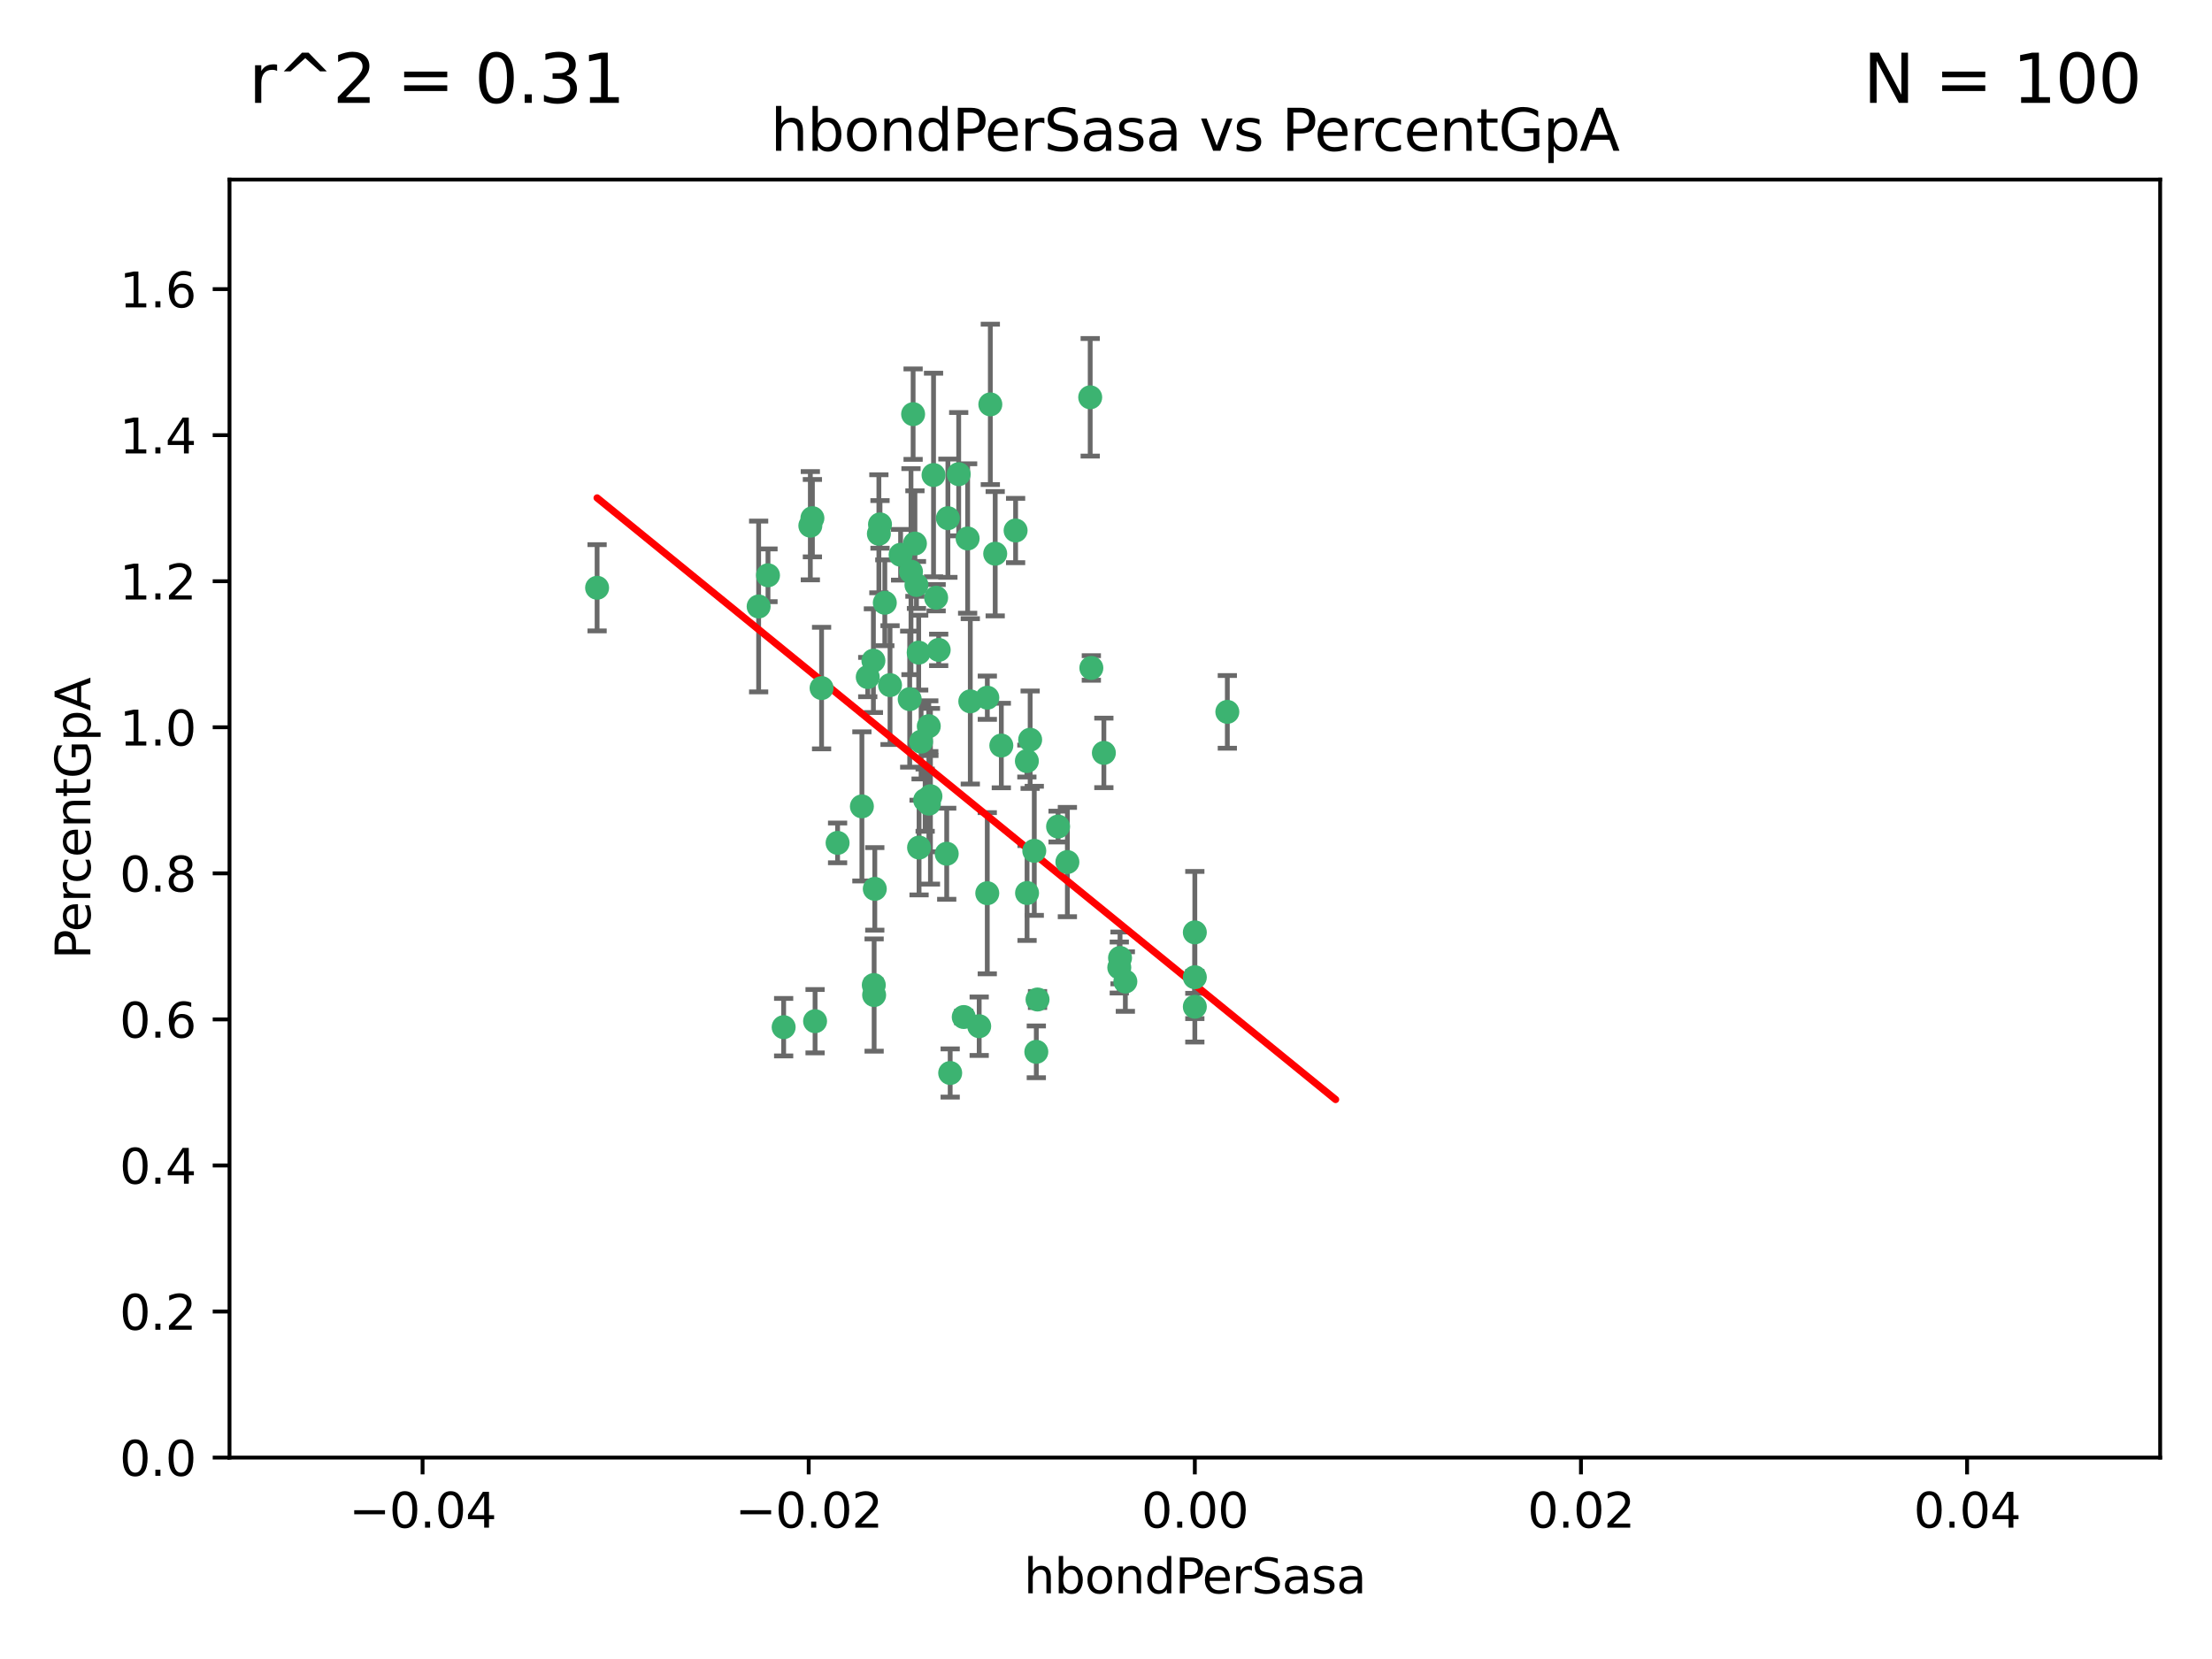 <?xml version="1.0" encoding="utf-8" standalone="no"?>
<!DOCTYPE svg PUBLIC "-//W3C//DTD SVG 1.1//EN"
  "http://www.w3.org/Graphics/SVG/1.1/DTD/svg11.dtd">
<svg xmlns:xlink="http://www.w3.org/1999/xlink" width="460.8pt" height="345.6pt" viewBox="0 0 460.8 345.6" xmlns="http://www.w3.org/2000/svg" version="1.1">
 <defs>
  <style type="text/css">*{stroke-linejoin: round; stroke-linecap: butt}</style>
 </defs>
 <g id="figure_1">
  <g id="patch_1">
   <path d="M 0 345.6 
L 460.8 345.6 
L 460.8 0 
L 0 0 
z
" style="fill: #ffffff"/>
  </g>
  <g id="axes_1">
   <g id="patch_2">
    <path d="M 47.81 303.64 
L 450 303.64 
L 450 37.411 
L 47.81 37.411 
z
" style="fill: #ffffff"/>
   </g>
   <g id="PathCollection_1">
    <defs>
     <path id="m41d3762d87" d="M 0 1.118 
C 0.297 1.118 0.581 1 0.791 0.791 
C 1 0.581 1.118 0.297 1.118 0 
C 1.118 -0.297 1 -0.581 0.791 -0.791 
C 0.581 -1 0.297 -1.118 0 -1.118 
C -0.297 -1.118 -0.581 -1 -0.791 -0.791 
C -1 -0.581 -1.118 -0.297 -1.118 0 
C -1.118 0.297 -1 0.581 -0.791 0.791 
C -0.581 1 -0.297 1.118 0 1.118 
z
" style="stroke: #3cb371"/>
    </defs>
    <g clip-path="url(#pea203f70dc)">
     <use xlink:href="#m41d3762d87" x="187.612" y="115.568" style="fill: #3cb371; stroke: #3cb371"/>
     <use xlink:href="#m41d3762d87" x="190.597" y="113.232" style="fill: #3cb371; stroke: #3cb371"/>
     <use xlink:href="#m41d3762d87" x="169.238" y="107.943" style="fill: #3cb371; stroke: #3cb371"/>
     <use xlink:href="#m41d3762d87" x="199.715" y="98.781" style="fill: #3cb371; stroke: #3cb371"/>
     <use xlink:href="#m41d3762d87" x="158.039" y="126.342" style="fill: #3cb371; stroke: #3cb371"/>
     <use xlink:href="#m41d3762d87" x="189.776" y="119.082" style="fill: #3cb371; stroke: #3cb371"/>
     <use xlink:href="#m41d3762d87" x="171.15" y="143.336" style="fill: #3cb371; stroke: #3cb371"/>
     <use xlink:href="#m41d3762d87" x="193.483" y="151.274" style="fill: #3cb371; stroke: #3cb371"/>
     <use xlink:href="#m41d3762d87" x="168.808" y="109.513" style="fill: #3cb371; stroke: #3cb371"/>
     <use xlink:href="#m41d3762d87" x="180.768" y="141.043" style="fill: #3cb371; stroke: #3cb371"/>
     <use xlink:href="#m41d3762d87" x="192.726" y="166.685" style="fill: #3cb371; stroke: #3cb371"/>
     <use xlink:href="#m41d3762d87" x="195.014" y="124.513" style="fill: #3cb371; stroke: #3cb371"/>
     <use xlink:href="#m41d3762d87" x="195.547" y="135.386" style="fill: #3cb371; stroke: #3cb371"/>
     <use xlink:href="#m41d3762d87" x="194.474" y="98.955" style="fill: #3cb371; stroke: #3cb371"/>
     <use xlink:href="#m41d3762d87" x="181.946" y="137.629" style="fill: #3cb371; stroke: #3cb371"/>
     <use xlink:href="#m41d3762d87" x="200.765" y="211.864" style="fill: #3cb371; stroke: #3cb371"/>
     <use xlink:href="#m41d3762d87" x="197.466" y="107.949" style="fill: #3cb371; stroke: #3cb371"/>
     <use xlink:href="#m41d3762d87" x="193.503" y="167.417" style="fill: #3cb371; stroke: #3cb371"/>
     <use xlink:href="#m41d3762d87" x="190.916" y="121.859" style="fill: #3cb371; stroke: #3cb371"/>
     <use xlink:href="#m41d3762d87" x="190.218" y="86.272" style="fill: #3cb371; stroke: #3cb371"/>
     <use xlink:href="#m41d3762d87" x="179.549" y="167.984" style="fill: #3cb371; stroke: #3cb371"/>
     <use xlink:href="#m41d3762d87" x="124.387" y="122.444" style="fill: #3cb371; stroke: #3cb371"/>
     <use xlink:href="#m41d3762d87" x="207.319" y="115.347" style="fill: #3cb371; stroke: #3cb371"/>
     <use xlink:href="#m41d3762d87" x="211.569" y="110.514" style="fill: #3cb371; stroke: #3cb371"/>
     <use xlink:href="#m41d3762d87" x="191.459" y="176.562" style="fill: #3cb371; stroke: #3cb371"/>
     <use xlink:href="#m41d3762d87" x="183.322" y="109.239" style="fill: #3cb371; stroke: #3cb371"/>
     <use xlink:href="#m41d3762d87" x="215.883" y="219.119" style="fill: #3cb371; stroke: #3cb371"/>
     <use xlink:href="#m41d3762d87" x="193.829" y="165.873" style="fill: #3cb371; stroke: #3cb371"/>
     <use xlink:href="#m41d3762d87" x="216.137" y="208.215" style="fill: #3cb371; stroke: #3cb371"/>
     <use xlink:href="#m41d3762d87" x="205.678" y="145.341" style="fill: #3cb371; stroke: #3cb371"/>
     <use xlink:href="#m41d3762d87" x="163.249" y="213.979" style="fill: #3cb371; stroke: #3cb371"/>
     <use xlink:href="#m41d3762d87" x="182.097" y="207.286" style="fill: #3cb371; stroke: #3cb371"/>
     <use xlink:href="#m41d3762d87" x="205.667" y="186.072" style="fill: #3cb371; stroke: #3cb371"/>
     <use xlink:href="#m41d3762d87" x="184.323" y="125.569" style="fill: #3cb371; stroke: #3cb371"/>
     <use xlink:href="#m41d3762d87" x="214.6" y="154.097" style="fill: #3cb371; stroke: #3cb371"/>
     <use xlink:href="#m41d3762d87" x="183.087" y="111.192" style="fill: #3cb371; stroke: #3cb371"/>
     <use xlink:href="#m41d3762d87" x="159.987" y="119.843" style="fill: #3cb371; stroke: #3cb371"/>
     <use xlink:href="#m41d3762d87" x="185.411" y="142.72" style="fill: #3cb371; stroke: #3cb371"/>
     <use xlink:href="#m41d3762d87" x="213.917" y="158.542" style="fill: #3cb371; stroke: #3cb371"/>
     <use xlink:href="#m41d3762d87" x="189.509" y="145.644" style="fill: #3cb371; stroke: #3cb371"/>
     <use xlink:href="#m41d3762d87" x="191.884" y="154.498" style="fill: #3cb371; stroke: #3cb371"/>
     <use xlink:href="#m41d3762d87" x="234.432" y="204.475" style="fill: #3cb371; stroke: #3cb371"/>
     <use xlink:href="#m41d3762d87" x="203.984" y="213.781" style="fill: #3cb371; stroke: #3cb371"/>
     <use xlink:href="#m41d3762d87" x="227.109" y="82.766" style="fill: #3cb371; stroke: #3cb371"/>
     <use xlink:href="#m41d3762d87" x="233.325" y="199.555" style="fill: #3cb371; stroke: #3cb371"/>
     <use xlink:href="#m41d3762d87" x="202.13" y="146.106" style="fill: #3cb371; stroke: #3cb371"/>
     <use xlink:href="#m41d3762d87" x="197.218" y="177.849" style="fill: #3cb371; stroke: #3cb371"/>
     <use xlink:href="#m41d3762d87" x="197.941" y="223.525" style="fill: #3cb371; stroke: #3cb371"/>
     <use xlink:href="#m41d3762d87" x="191.381" y="135.958" style="fill: #3cb371; stroke: #3cb371"/>
     <use xlink:href="#m41d3762d87" x="169.795" y="212.733" style="fill: #3cb371; stroke: #3cb371"/>
     <use xlink:href="#m41d3762d87" x="174.485" y="175.59" style="fill: #3cb371; stroke: #3cb371"/>
     <use xlink:href="#m41d3762d87" x="255.676" y="148.297" style="fill: #3cb371; stroke: #3cb371"/>
     <use xlink:href="#m41d3762d87" x="220.417" y="172.188" style="fill: #3cb371; stroke: #3cb371"/>
     <use xlink:href="#m41d3762d87" x="182.026" y="205.202" style="fill: #3cb371; stroke: #3cb371"/>
     <use xlink:href="#m41d3762d87" x="201.576" y="112.178" style="fill: #3cb371; stroke: #3cb371"/>
     <use xlink:href="#m41d3762d87" x="213.955" y="186.034" style="fill: #3cb371; stroke: #3cb371"/>
     <use xlink:href="#m41d3762d87" x="206.303" y="84.238" style="fill: #3cb371; stroke: #3cb371"/>
     <use xlink:href="#m41d3762d87" x="208.594" y="155.307" style="fill: #3cb371; stroke: #3cb371"/>
     <use xlink:href="#m41d3762d87" x="182.236" y="185.169" style="fill: #3cb371; stroke: #3cb371"/>
     <use xlink:href="#m41d3762d87" x="248.905" y="203.575" style="fill: #3cb371; stroke: #3cb371"/>
     <use xlink:href="#m41d3762d87" x="233.168" y="201.55" style="fill: #3cb371; stroke: #3cb371"/>
     <use xlink:href="#m41d3762d87" x="215.459" y="177.24" style="fill: #3cb371; stroke: #3cb371"/>
     <use xlink:href="#m41d3762d87" x="229.956" y="156.841" style="fill: #3cb371; stroke: #3cb371"/>
     <use xlink:href="#m41d3762d87" x="222.356" y="179.582" style="fill: #3cb371; stroke: #3cb371"/>
     <use xlink:href="#m41d3762d87" x="227.348" y="139.145" style="fill: #3cb371; stroke: #3cb371"/>
     <use xlink:href="#m41d3762d87" x="248.905" y="209.723" style="fill: #3cb371; stroke: #3cb371"/>
     <use xlink:href="#m41d3762d87" x="248.905" y="194.231" style="fill: #3cb371; stroke: #3cb371"/>
    </g>
   </g>
   <g id="matplotlib.axis_1">
    <g id="xtick_1">
     <g id="line2d_1">
      <defs>
       <path id="ma638cfc2a7" d="M 0 0 
L 0 3.5 
" style="stroke: #000000; stroke-width: 0.8"/>
      </defs>
      <g>
       <use xlink:href="#ma638cfc2a7" x="88.029" y="303.64" style="stroke: #000000; stroke-width: 0.8"/>
      </g>
     </g>
     <g id="text_1">
      <!-- −0.04 -->
      <g transform="translate(72.706 318.238)scale(0.1 -0.1)">
       <defs>
        <path id="DejaVuSans-2212" d="M 678 2272 
L 4684 2272 
L 4684 1741 
L 678 1741 
L 678 2272 
z
" transform="scale(0.016)"/>
        <path id="DejaVuSans-30" d="M 2034 4250 
Q 1547 4250 1301 3770 
Q 1056 3291 1056 2328 
Q 1056 1369 1301 889 
Q 1547 409 2034 409 
Q 2525 409 2770 889 
Q 3016 1369 3016 2328 
Q 3016 3291 2770 3770 
Q 2525 4250 2034 4250 
z
M 2034 4750 
Q 2819 4750 3233 4129 
Q 3647 3509 3647 2328 
Q 3647 1150 3233 529 
Q 2819 -91 2034 -91 
Q 1250 -91 836 529 
Q 422 1150 422 2328 
Q 422 3509 836 4129 
Q 1250 4750 2034 4750 
z
" transform="scale(0.016)"/>
        <path id="DejaVuSans-2e" d="M 684 794 
L 1344 794 
L 1344 0 
L 684 0 
L 684 794 
z
" transform="scale(0.016)"/>
        <path id="DejaVuSans-34" d="M 2419 4116 
L 825 1625 
L 2419 1625 
L 2419 4116 
z
M 2253 4666 
L 3047 4666 
L 3047 1625 
L 3713 1625 
L 3713 1100 
L 3047 1100 
L 3047 0 
L 2419 0 
L 2419 1100 
L 313 1100 
L 313 1709 
L 2253 4666 
z
" transform="scale(0.016)"/>
       </defs>
       <use xlink:href="#DejaVuSans-2212"/>
       <use xlink:href="#DejaVuSans-30" x="83.789"/>
       <use xlink:href="#DejaVuSans-2e" x="147.412"/>
       <use xlink:href="#DejaVuSans-30" x="179.199"/>
       <use xlink:href="#DejaVuSans-34" x="242.822"/>
      </g>
     </g>
    </g>
    <g id="xtick_2">
     <g id="line2d_2">
      <g>
       <use xlink:href="#ma638cfc2a7" x="168.467" y="303.64" style="stroke: #000000; stroke-width: 0.8"/>
      </g>
     </g>
     <g id="text_2">
      <!-- −0.02 -->
      <g transform="translate(153.144 318.238)scale(0.1 -0.1)">
       <defs>
        <path id="DejaVuSans-32" d="M 1228 531 
L 3431 531 
L 3431 0 
L 469 0 
L 469 531 
Q 828 903 1448 1529 
Q 2069 2156 2228 2338 
Q 2531 2678 2651 2914 
Q 2772 3150 2772 3378 
Q 2772 3750 2511 3984 
Q 2250 4219 1831 4219 
Q 1534 4219 1204 4116 
Q 875 4013 500 3803 
L 500 4441 
Q 881 4594 1212 4672 
Q 1544 4750 1819 4750 
Q 2544 4750 2975 4387 
Q 3406 4025 3406 3419 
Q 3406 3131 3298 2873 
Q 3191 2616 2906 2266 
Q 2828 2175 2409 1742 
Q 1991 1309 1228 531 
z
" transform="scale(0.016)"/>
       </defs>
       <use xlink:href="#DejaVuSans-2212"/>
       <use xlink:href="#DejaVuSans-30" x="83.789"/>
       <use xlink:href="#DejaVuSans-2e" x="147.412"/>
       <use xlink:href="#DejaVuSans-30" x="179.199"/>
       <use xlink:href="#DejaVuSans-32" x="242.822"/>
      </g>
     </g>
    </g>
    <g id="xtick_3">
     <g id="line2d_3">
      <g>
       <use xlink:href="#ma638cfc2a7" x="248.905" y="303.64" style="stroke: #000000; stroke-width: 0.8"/>
      </g>
     </g>
     <g id="text_3">
      <!-- 0.00 -->
      <g transform="translate(237.772 318.238)scale(0.1 -0.1)">
       <use xlink:href="#DejaVuSans-30"/>
       <use xlink:href="#DejaVuSans-2e" x="63.623"/>
       <use xlink:href="#DejaVuSans-30" x="95.41"/>
       <use xlink:href="#DejaVuSans-30" x="159.033"/>
      </g>
     </g>
    </g>
    <g id="xtick_4">
     <g id="line2d_4">
      <g>
       <use xlink:href="#ma638cfc2a7" x="329.343" y="303.64" style="stroke: #000000; stroke-width: 0.8"/>
      </g>
     </g>
     <g id="text_4">
      <!-- 0.02 -->
      <g transform="translate(318.21 318.238)scale(0.1 -0.1)">
       <use xlink:href="#DejaVuSans-30"/>
       <use xlink:href="#DejaVuSans-2e" x="63.623"/>
       <use xlink:href="#DejaVuSans-30" x="95.41"/>
       <use xlink:href="#DejaVuSans-32" x="159.033"/>
      </g>
     </g>
    </g>
    <g id="xtick_5">
     <g id="line2d_5">
      <g>
       <use xlink:href="#ma638cfc2a7" x="409.781" y="303.64" style="stroke: #000000; stroke-width: 0.8"/>
      </g>
     </g>
     <g id="text_5">
      <!-- 0.04 -->
      <g transform="translate(398.648 318.238)scale(0.1 -0.1)">
       <use xlink:href="#DejaVuSans-30"/>
       <use xlink:href="#DejaVuSans-2e" x="63.623"/>
       <use xlink:href="#DejaVuSans-30" x="95.41"/>
       <use xlink:href="#DejaVuSans-34" x="159.033"/>
      </g>
     </g>
    </g>
    <g id="text_6">
     <!-- hbondPerSasa -->
     <g transform="translate(213.287 331.917)scale(0.1 -0.1)">
      <defs>
       <path id="DejaVuSans-68" d="M 3513 2113 
L 3513 0 
L 2938 0 
L 2938 2094 
Q 2938 2591 2744 2837 
Q 2550 3084 2163 3084 
Q 1697 3084 1428 2787 
Q 1159 2491 1159 1978 
L 1159 0 
L 581 0 
L 581 4863 
L 1159 4863 
L 1159 2956 
Q 1366 3272 1645 3428 
Q 1925 3584 2291 3584 
Q 2894 3584 3203 3211 
Q 3513 2838 3513 2113 
z
" transform="scale(0.016)"/>
       <path id="DejaVuSans-62" d="M 3116 1747 
Q 3116 2381 2855 2742 
Q 2594 3103 2138 3103 
Q 1681 3103 1420 2742 
Q 1159 2381 1159 1747 
Q 1159 1113 1420 752 
Q 1681 391 2138 391 
Q 2594 391 2855 752 
Q 3116 1113 3116 1747 
z
M 1159 2969 
Q 1341 3281 1617 3432 
Q 1894 3584 2278 3584 
Q 2916 3584 3314 3078 
Q 3713 2572 3713 1747 
Q 3713 922 3314 415 
Q 2916 -91 2278 -91 
Q 1894 -91 1617 61 
Q 1341 213 1159 525 
L 1159 0 
L 581 0 
L 581 4863 
L 1159 4863 
L 1159 2969 
z
" transform="scale(0.016)"/>
       <path id="DejaVuSans-6f" d="M 1959 3097 
Q 1497 3097 1228 2736 
Q 959 2375 959 1747 
Q 959 1119 1226 758 
Q 1494 397 1959 397 
Q 2419 397 2687 759 
Q 2956 1122 2956 1747 
Q 2956 2369 2687 2733 
Q 2419 3097 1959 3097 
z
M 1959 3584 
Q 2709 3584 3137 3096 
Q 3566 2609 3566 1747 
Q 3566 888 3137 398 
Q 2709 -91 1959 -91 
Q 1206 -91 779 398 
Q 353 888 353 1747 
Q 353 2609 779 3096 
Q 1206 3584 1959 3584 
z
" transform="scale(0.016)"/>
       <path id="DejaVuSans-6e" d="M 3513 2113 
L 3513 0 
L 2938 0 
L 2938 2094 
Q 2938 2591 2744 2837 
Q 2550 3084 2163 3084 
Q 1697 3084 1428 2787 
Q 1159 2491 1159 1978 
L 1159 0 
L 581 0 
L 581 3500 
L 1159 3500 
L 1159 2956 
Q 1366 3272 1645 3428 
Q 1925 3584 2291 3584 
Q 2894 3584 3203 3211 
Q 3513 2838 3513 2113 
z
" transform="scale(0.016)"/>
       <path id="DejaVuSans-64" d="M 2906 2969 
L 2906 4863 
L 3481 4863 
L 3481 0 
L 2906 0 
L 2906 525 
Q 2725 213 2448 61 
Q 2172 -91 1784 -91 
Q 1150 -91 751 415 
Q 353 922 353 1747 
Q 353 2572 751 3078 
Q 1150 3584 1784 3584 
Q 2172 3584 2448 3432 
Q 2725 3281 2906 2969 
z
M 947 1747 
Q 947 1113 1208 752 
Q 1469 391 1925 391 
Q 2381 391 2643 752 
Q 2906 1113 2906 1747 
Q 2906 2381 2643 2742 
Q 2381 3103 1925 3103 
Q 1469 3103 1208 2742 
Q 947 2381 947 1747 
z
" transform="scale(0.016)"/>
       <path id="DejaVuSans-50" d="M 1259 4147 
L 1259 2394 
L 2053 2394 
Q 2494 2394 2734 2622 
Q 2975 2850 2975 3272 
Q 2975 3691 2734 3919 
Q 2494 4147 2053 4147 
L 1259 4147 
z
M 628 4666 
L 2053 4666 
Q 2838 4666 3239 4311 
Q 3641 3956 3641 3272 
Q 3641 2581 3239 2228 
Q 2838 1875 2053 1875 
L 1259 1875 
L 1259 0 
L 628 0 
L 628 4666 
z
" transform="scale(0.016)"/>
       <path id="DejaVuSans-65" d="M 3597 1894 
L 3597 1613 
L 953 1613 
Q 991 1019 1311 708 
Q 1631 397 2203 397 
Q 2534 397 2845 478 
Q 3156 559 3463 722 
L 3463 178 
Q 3153 47 2828 -22 
Q 2503 -91 2169 -91 
Q 1331 -91 842 396 
Q 353 884 353 1716 
Q 353 2575 817 3079 
Q 1281 3584 2069 3584 
Q 2775 3584 3186 3129 
Q 3597 2675 3597 1894 
z
M 3022 2063 
Q 3016 2534 2758 2815 
Q 2500 3097 2075 3097 
Q 1594 3097 1305 2825 
Q 1016 2553 972 2059 
L 3022 2063 
z
" transform="scale(0.016)"/>
       <path id="DejaVuSans-72" d="M 2631 2963 
Q 2534 3019 2420 3045 
Q 2306 3072 2169 3072 
Q 1681 3072 1420 2755 
Q 1159 2438 1159 1844 
L 1159 0 
L 581 0 
L 581 3500 
L 1159 3500 
L 1159 2956 
Q 1341 3275 1631 3429 
Q 1922 3584 2338 3584 
Q 2397 3584 2469 3576 
Q 2541 3569 2628 3553 
L 2631 2963 
z
" transform="scale(0.016)"/>
       <path id="DejaVuSans-53" d="M 3425 4513 
L 3425 3897 
Q 3066 4069 2747 4153 
Q 2428 4238 2131 4238 
Q 1616 4238 1336 4038 
Q 1056 3838 1056 3469 
Q 1056 3159 1242 3001 
Q 1428 2844 1947 2747 
L 2328 2669 
Q 3034 2534 3370 2195 
Q 3706 1856 3706 1288 
Q 3706 609 3251 259 
Q 2797 -91 1919 -91 
Q 1588 -91 1214 -16 
Q 841 59 441 206 
L 441 856 
Q 825 641 1194 531 
Q 1563 422 1919 422 
Q 2459 422 2753 634 
Q 3047 847 3047 1241 
Q 3047 1584 2836 1778 
Q 2625 1972 2144 2069 
L 1759 2144 
Q 1053 2284 737 2584 
Q 422 2884 422 3419 
Q 422 4038 858 4394 
Q 1294 4750 2059 4750 
Q 2388 4750 2728 4690 
Q 3069 4631 3425 4513 
z
" transform="scale(0.016)"/>
       <path id="DejaVuSans-61" d="M 2194 1759 
Q 1497 1759 1228 1600 
Q 959 1441 959 1056 
Q 959 750 1161 570 
Q 1363 391 1709 391 
Q 2188 391 2477 730 
Q 2766 1069 2766 1631 
L 2766 1759 
L 2194 1759 
z
M 3341 1997 
L 3341 0 
L 2766 0 
L 2766 531 
Q 2569 213 2275 61 
Q 1981 -91 1556 -91 
Q 1019 -91 701 211 
Q 384 513 384 1019 
Q 384 1609 779 1909 
Q 1175 2209 1959 2209 
L 2766 2209 
L 2766 2266 
Q 2766 2663 2505 2880 
Q 2244 3097 1772 3097 
Q 1472 3097 1187 3025 
Q 903 2953 641 2809 
L 641 3341 
Q 956 3463 1253 3523 
Q 1550 3584 1831 3584 
Q 2591 3584 2966 3190 
Q 3341 2797 3341 1997 
z
" transform="scale(0.016)"/>
       <path id="DejaVuSans-73" d="M 2834 3397 
L 2834 2853 
Q 2591 2978 2328 3040 
Q 2066 3103 1784 3103 
Q 1356 3103 1142 2972 
Q 928 2841 928 2578 
Q 928 2378 1081 2264 
Q 1234 2150 1697 2047 
L 1894 2003 
Q 2506 1872 2764 1633 
Q 3022 1394 3022 966 
Q 3022 478 2636 193 
Q 2250 -91 1575 -91 
Q 1294 -91 989 -36 
Q 684 19 347 128 
L 347 722 
Q 666 556 975 473 
Q 1284 391 1588 391 
Q 1994 391 2212 530 
Q 2431 669 2431 922 
Q 2431 1156 2273 1281 
Q 2116 1406 1581 1522 
L 1381 1569 
Q 847 1681 609 1914 
Q 372 2147 372 2553 
Q 372 3047 722 3315 
Q 1072 3584 1716 3584 
Q 2034 3584 2315 3537 
Q 2597 3491 2834 3397 
z
" transform="scale(0.016)"/>
      </defs>
      <use xlink:href="#DejaVuSans-68"/>
      <use xlink:href="#DejaVuSans-62" x="63.379"/>
      <use xlink:href="#DejaVuSans-6f" x="126.855"/>
      <use xlink:href="#DejaVuSans-6e" x="188.037"/>
      <use xlink:href="#DejaVuSans-64" x="251.416"/>
      <use xlink:href="#DejaVuSans-50" x="314.893"/>
      <use xlink:href="#DejaVuSans-65" x="371.57"/>
      <use xlink:href="#DejaVuSans-72" x="433.094"/>
      <use xlink:href="#DejaVuSans-53" x="474.207"/>
      <use xlink:href="#DejaVuSans-61" x="537.684"/>
      <use xlink:href="#DejaVuSans-73" x="598.963"/>
      <use xlink:href="#DejaVuSans-61" x="651.062"/>
     </g>
    </g>
   </g>
   <g id="matplotlib.axis_2">
    <g id="ytick_1">
     <g id="line2d_6">
      <defs>
       <path id="mbd116b0ed4" d="M 0 0 
L -3.5 0 
" style="stroke: #000000; stroke-width: 0.8"/>
      </defs>
      <g>
       <use xlink:href="#mbd116b0ed4" x="47.81" y="303.64" style="stroke: #000000; stroke-width: 0.8"/>
      </g>
     </g>
     <g id="text_7">
      <!-- 0.0 -->
      <g transform="translate(24.907 307.439)scale(0.1 -0.1)">
       <use xlink:href="#DejaVuSans-30"/>
       <use xlink:href="#DejaVuSans-2e" x="63.623"/>
       <use xlink:href="#DejaVuSans-30" x="95.41"/>
      </g>
     </g>
    </g>
    <g id="ytick_2">
     <g id="line2d_7">
      <g>
       <use xlink:href="#mbd116b0ed4" x="47.81" y="273.214" style="stroke: #000000; stroke-width: 0.8"/>
      </g>
     </g>
     <g id="text_8">
      <!-- 0.2 -->
      <g transform="translate(24.907 277.013)scale(0.1 -0.1)">
       <use xlink:href="#DejaVuSans-30"/>
       <use xlink:href="#DejaVuSans-2e" x="63.623"/>
       <use xlink:href="#DejaVuSans-32" x="95.41"/>
      </g>
     </g>
    </g>
    <g id="ytick_3">
     <g id="line2d_8">
      <g>
       <use xlink:href="#mbd116b0ed4" x="47.81" y="242.788" style="stroke: #000000; stroke-width: 0.8"/>
      </g>
     </g>
     <g id="text_9">
      <!-- 0.4 -->
      <g transform="translate(24.907 246.587)scale(0.1 -0.1)">
       <use xlink:href="#DejaVuSans-30"/>
       <use xlink:href="#DejaVuSans-2e" x="63.623"/>
       <use xlink:href="#DejaVuSans-34" x="95.41"/>
      </g>
     </g>
    </g>
    <g id="ytick_4">
     <g id="line2d_9">
      <g>
       <use xlink:href="#mbd116b0ed4" x="47.81" y="212.362" style="stroke: #000000; stroke-width: 0.8"/>
      </g>
     </g>
     <g id="text_10">
      <!-- 0.6 -->
      <g transform="translate(24.907 216.161)scale(0.1 -0.1)">
       <defs>
        <path id="DejaVuSans-36" d="M 2113 2584 
Q 1688 2584 1439 2293 
Q 1191 2003 1191 1497 
Q 1191 994 1439 701 
Q 1688 409 2113 409 
Q 2538 409 2786 701 
Q 3034 994 3034 1497 
Q 3034 2003 2786 2293 
Q 2538 2584 2113 2584 
z
M 3366 4563 
L 3366 3988 
Q 3128 4100 2886 4159 
Q 2644 4219 2406 4219 
Q 1781 4219 1451 3797 
Q 1122 3375 1075 2522 
Q 1259 2794 1537 2939 
Q 1816 3084 2150 3084 
Q 2853 3084 3261 2657 
Q 3669 2231 3669 1497 
Q 3669 778 3244 343 
Q 2819 -91 2113 -91 
Q 1303 -91 875 529 
Q 447 1150 447 2328 
Q 447 3434 972 4092 
Q 1497 4750 2381 4750 
Q 2619 4750 2861 4703 
Q 3103 4656 3366 4563 
z
" transform="scale(0.016)"/>
       </defs>
       <use xlink:href="#DejaVuSans-30"/>
       <use xlink:href="#DejaVuSans-2e" x="63.623"/>
       <use xlink:href="#DejaVuSans-36" x="95.41"/>
      </g>
     </g>
    </g>
    <g id="ytick_5">
     <g id="line2d_10">
      <g>
       <use xlink:href="#mbd116b0ed4" x="47.81" y="181.935" style="stroke: #000000; stroke-width: 0.8"/>
      </g>
     </g>
     <g id="text_11">
      <!-- 0.8 -->
      <g transform="translate(24.907 185.735)scale(0.1 -0.1)">
       <defs>
        <path id="DejaVuSans-38" d="M 2034 2216 
Q 1584 2216 1326 1975 
Q 1069 1734 1069 1313 
Q 1069 891 1326 650 
Q 1584 409 2034 409 
Q 2484 409 2743 651 
Q 3003 894 3003 1313 
Q 3003 1734 2745 1975 
Q 2488 2216 2034 2216 
z
M 1403 2484 
Q 997 2584 770 2862 
Q 544 3141 544 3541 
Q 544 4100 942 4425 
Q 1341 4750 2034 4750 
Q 2731 4750 3128 4425 
Q 3525 4100 3525 3541 
Q 3525 3141 3298 2862 
Q 3072 2584 2669 2484 
Q 3125 2378 3379 2068 
Q 3634 1759 3634 1313 
Q 3634 634 3220 271 
Q 2806 -91 2034 -91 
Q 1263 -91 848 271 
Q 434 634 434 1313 
Q 434 1759 690 2068 
Q 947 2378 1403 2484 
z
M 1172 3481 
Q 1172 3119 1398 2916 
Q 1625 2713 2034 2713 
Q 2441 2713 2670 2916 
Q 2900 3119 2900 3481 
Q 2900 3844 2670 4047 
Q 2441 4250 2034 4250 
Q 1625 4250 1398 4047 
Q 1172 3844 1172 3481 
z
" transform="scale(0.016)"/>
       </defs>
       <use xlink:href="#DejaVuSans-30"/>
       <use xlink:href="#DejaVuSans-2e" x="63.623"/>
       <use xlink:href="#DejaVuSans-38" x="95.41"/>
      </g>
     </g>
    </g>
    <g id="ytick_6">
     <g id="line2d_11">
      <g>
       <use xlink:href="#mbd116b0ed4" x="47.81" y="151.509" style="stroke: #000000; stroke-width: 0.8"/>
      </g>
     </g>
     <g id="text_12">
      <!-- 1.0 -->
      <g transform="translate(24.907 155.308)scale(0.1 -0.1)">
       <defs>
        <path id="DejaVuSans-31" d="M 794 531 
L 1825 531 
L 1825 4091 
L 703 3866 
L 703 4441 
L 1819 4666 
L 2450 4666 
L 2450 531 
L 3481 531 
L 3481 0 
L 794 0 
L 794 531 
z
" transform="scale(0.016)"/>
       </defs>
       <use xlink:href="#DejaVuSans-31"/>
       <use xlink:href="#DejaVuSans-2e" x="63.623"/>
       <use xlink:href="#DejaVuSans-30" x="95.41"/>
      </g>
     </g>
    </g>
    <g id="ytick_7">
     <g id="line2d_12">
      <g>
       <use xlink:href="#mbd116b0ed4" x="47.81" y="121.083" style="stroke: #000000; stroke-width: 0.8"/>
      </g>
     </g>
     <g id="text_13">
      <!-- 1.2 -->
      <g transform="translate(24.907 124.882)scale(0.1 -0.1)">
       <use xlink:href="#DejaVuSans-31"/>
       <use xlink:href="#DejaVuSans-2e" x="63.623"/>
       <use xlink:href="#DejaVuSans-32" x="95.41"/>
      </g>
     </g>
    </g>
    <g id="ytick_8">
     <g id="line2d_13">
      <g>
       <use xlink:href="#mbd116b0ed4" x="47.81" y="90.657" style="stroke: #000000; stroke-width: 0.8"/>
      </g>
     </g>
     <g id="text_14">
      <!-- 1.4 -->
      <g transform="translate(24.907 94.456)scale(0.1 -0.1)">
       <use xlink:href="#DejaVuSans-31"/>
       <use xlink:href="#DejaVuSans-2e" x="63.623"/>
       <use xlink:href="#DejaVuSans-34" x="95.41"/>
      </g>
     </g>
    </g>
    <g id="ytick_9">
     <g id="line2d_14">
      <g>
       <use xlink:href="#mbd116b0ed4" x="47.81" y="60.231" style="stroke: #000000; stroke-width: 0.8"/>
      </g>
     </g>
     <g id="text_15">
      <!-- 1.6 -->
      <g transform="translate(24.907 64.03)scale(0.1 -0.1)">
       <use xlink:href="#DejaVuSans-31"/>
       <use xlink:href="#DejaVuSans-2e" x="63.623"/>
       <use xlink:href="#DejaVuSans-36" x="95.41"/>
      </g>
     </g>
    </g>
    <g id="text_16">
     <!-- PercentGpA -->
     <g transform="translate(18.827 199.802)rotate(-90)scale(0.1 -0.1)">
      <defs>
       <path id="DejaVuSans-63" d="M 3122 3366 
L 3122 2828 
Q 2878 2963 2633 3030 
Q 2388 3097 2138 3097 
Q 1578 3097 1268 2742 
Q 959 2388 959 1747 
Q 959 1106 1268 751 
Q 1578 397 2138 397 
Q 2388 397 2633 464 
Q 2878 531 3122 666 
L 3122 134 
Q 2881 22 2623 -34 
Q 2366 -91 2075 -91 
Q 1284 -91 818 406 
Q 353 903 353 1747 
Q 353 2603 823 3093 
Q 1294 3584 2113 3584 
Q 2378 3584 2631 3529 
Q 2884 3475 3122 3366 
z
" transform="scale(0.016)"/>
       <path id="DejaVuSans-74" d="M 1172 4494 
L 1172 3500 
L 2356 3500 
L 2356 3053 
L 1172 3053 
L 1172 1153 
Q 1172 725 1289 603 
Q 1406 481 1766 481 
L 2356 481 
L 2356 0 
L 1766 0 
Q 1100 0 847 248 
Q 594 497 594 1153 
L 594 3053 
L 172 3053 
L 172 3500 
L 594 3500 
L 594 4494 
L 1172 4494 
z
" transform="scale(0.016)"/>
       <path id="DejaVuSans-47" d="M 3809 666 
L 3809 1919 
L 2778 1919 
L 2778 2438 
L 4434 2438 
L 4434 434 
Q 4069 175 3628 42 
Q 3188 -91 2688 -91 
Q 1594 -91 976 548 
Q 359 1188 359 2328 
Q 359 3472 976 4111 
Q 1594 4750 2688 4750 
Q 3144 4750 3555 4637 
Q 3966 4525 4313 4306 
L 4313 3634 
Q 3963 3931 3569 4081 
Q 3175 4231 2741 4231 
Q 1884 4231 1454 3753 
Q 1025 3275 1025 2328 
Q 1025 1384 1454 906 
Q 1884 428 2741 428 
Q 3075 428 3337 486 
Q 3600 544 3809 666 
z
" transform="scale(0.016)"/>
       <path id="DejaVuSans-70" d="M 1159 525 
L 1159 -1331 
L 581 -1331 
L 581 3500 
L 1159 3500 
L 1159 2969 
Q 1341 3281 1617 3432 
Q 1894 3584 2278 3584 
Q 2916 3584 3314 3078 
Q 3713 2572 3713 1747 
Q 3713 922 3314 415 
Q 2916 -91 2278 -91 
Q 1894 -91 1617 61 
Q 1341 213 1159 525 
z
M 3116 1747 
Q 3116 2381 2855 2742 
Q 2594 3103 2138 3103 
Q 1681 3103 1420 2742 
Q 1159 2381 1159 1747 
Q 1159 1113 1420 752 
Q 1681 391 2138 391 
Q 2594 391 2855 752 
Q 3116 1113 3116 1747 
z
" transform="scale(0.016)"/>
       <path id="DejaVuSans-41" d="M 2188 4044 
L 1331 1722 
L 3047 1722 
L 2188 4044 
z
M 1831 4666 
L 2547 4666 
L 4325 0 
L 3669 0 
L 3244 1197 
L 1141 1197 
L 716 0 
L 50 0 
L 1831 4666 
z
" transform="scale(0.016)"/>
      </defs>
      <use xlink:href="#DejaVuSans-50"/>
      <use xlink:href="#DejaVuSans-65" x="56.678"/>
      <use xlink:href="#DejaVuSans-72" x="118.201"/>
      <use xlink:href="#DejaVuSans-63" x="157.064"/>
      <use xlink:href="#DejaVuSans-65" x="212.045"/>
      <use xlink:href="#DejaVuSans-6e" x="273.568"/>
      <use xlink:href="#DejaVuSans-74" x="336.947"/>
      <use xlink:href="#DejaVuSans-47" x="376.156"/>
      <use xlink:href="#DejaVuSans-70" x="453.646"/>
      <use xlink:href="#DejaVuSans-41" x="517.123"/>
     </g>
    </g>
   </g>
   <g id="LineCollection_1">
    <path d="M 187.612 120.843 
L 187.612 110.292 
" clip-path="url(#pea203f70dc)" style="fill: none; stroke: #696969"/>
    <path d="M 190.597 124.224 
L 190.597 102.241 
" clip-path="url(#pea203f70dc)" style="fill: none; stroke: #696969"/>
    <path d="M 169.238 116.002 
L 169.238 99.884 
" clip-path="url(#pea203f70dc)" style="fill: none; stroke: #696969"/>
    <path d="M 199.715 111.622 
L 199.715 85.94 
" clip-path="url(#pea203f70dc)" style="fill: none; stroke: #696969"/>
    <path d="M 158.039 144.131 
L 158.039 108.553 
" clip-path="url(#pea203f70dc)" style="fill: none; stroke: #696969"/>
    <path d="M 189.776 140.54 
L 189.776 97.624 
" clip-path="url(#pea203f70dc)" style="fill: none; stroke: #696969"/>
    <path d="M 171.15 155.999 
L 171.15 130.673 
" clip-path="url(#pea203f70dc)" style="fill: none; stroke: #696969"/>
    <path d="M 193.483 156.555 
L 193.483 145.993 
" clip-path="url(#pea203f70dc)" style="fill: none; stroke: #696969"/>
    <path d="M 168.808 120.79 
L 168.808 98.237 
" clip-path="url(#pea203f70dc)" style="fill: none; stroke: #696969"/>
    <path d="M 180.768 145.137 
L 180.768 136.95 
" clip-path="url(#pea203f70dc)" style="fill: none; stroke: #696969"/>
    <path d="M 192.726 173.167 
L 192.726 160.202 
" clip-path="url(#pea203f70dc)" style="fill: none; stroke: #696969"/>
    <path d="M 195.014 127.259 
L 195.014 121.767 
" clip-path="url(#pea203f70dc)" style="fill: none; stroke: #696969"/>
    <path d="M 195.547 138.663 
L 195.547 132.109 
" clip-path="url(#pea203f70dc)" style="fill: none; stroke: #696969"/>
    <path d="M 194.474 120.165 
L 194.474 77.745 
" clip-path="url(#pea203f70dc)" style="fill: none; stroke: #696969"/>
    <path d="M 181.946 148.436 
L 181.946 126.823 
" clip-path="url(#pea203f70dc)" style="fill: none; stroke: #696969"/>
    <path d="M 200.765 213.072 
L 200.765 210.656 
" clip-path="url(#pea203f70dc)" style="fill: none; stroke: #696969"/>
    <path d="M 197.466 120.265 
L 197.466 95.634 
" clip-path="url(#pea203f70dc)" style="fill: none; stroke: #696969"/>
    <path d="M 193.503 177.442 
L 193.503 157.392 
" clip-path="url(#pea203f70dc)" style="fill: none; stroke: #696969"/>
    <path d="M 190.916 126.751 
L 190.916 116.967 
" clip-path="url(#pea203f70dc)" style="fill: none; stroke: #696969"/>
    <path d="M 190.218 95.691 
L 190.218 76.852 
" clip-path="url(#pea203f70dc)" style="fill: none; stroke: #696969"/>
    <path d="M 179.549 183.521 
L 179.549 152.447 
" clip-path="url(#pea203f70dc)" style="fill: none; stroke: #696969"/>
    <path d="M 124.387 131.425 
L 124.387 113.463 
" clip-path="url(#pea203f70dc)" style="fill: none; stroke: #696969"/>
    <path d="M 207.319 128.299 
L 207.319 102.395 
" clip-path="url(#pea203f70dc)" style="fill: none; stroke: #696969"/>
    <path d="M 211.569 117.217 
L 211.569 103.811 
" clip-path="url(#pea203f70dc)" style="fill: none; stroke: #696969"/>
    <path d="M 191.459 186.427 
L 191.459 166.697 
" clip-path="url(#pea203f70dc)" style="fill: none; stroke: #696969"/>
    <path d="M 183.322 114.195 
L 183.322 104.283 
" clip-path="url(#pea203f70dc)" style="fill: none; stroke: #696969"/>
    <path d="M 215.883 224.512 
L 215.883 213.726 
" clip-path="url(#pea203f70dc)" style="fill: none; stroke: #696969"/>
    <path d="M 193.829 184.172 
L 193.829 147.574 
" clip-path="url(#pea203f70dc)" style="fill: none; stroke: #696969"/>
    <path d="M 216.137 209.889 
L 216.137 206.542 
" clip-path="url(#pea203f70dc)" style="fill: none; stroke: #696969"/>
    <path d="M 205.678 149.851 
L 205.678 140.831 
" clip-path="url(#pea203f70dc)" style="fill: none; stroke: #696969"/>
    <path d="M 163.249 219.969 
L 163.249 207.99 
" clip-path="url(#pea203f70dc)" style="fill: none; stroke: #696969"/>
    <path d="M 182.097 218.975 
L 182.097 195.596 
" clip-path="url(#pea203f70dc)" style="fill: none; stroke: #696969"/>
    <path d="M 205.667 202.862 
L 205.667 169.282 
" clip-path="url(#pea203f70dc)" style="fill: none; stroke: #696969"/>
    <path d="M 184.323 134.51 
L 184.323 116.629 
" clip-path="url(#pea203f70dc)" style="fill: none; stroke: #696969"/>
    <path d="M 214.6 164.246 
L 214.6 143.949 
" clip-path="url(#pea203f70dc)" style="fill: none; stroke: #696969"/>
    <path d="M 183.087 123.488 
L 183.087 98.897 
" clip-path="url(#pea203f70dc)" style="fill: none; stroke: #696969"/>
    <path d="M 159.987 125.336 
L 159.987 114.351 
" clip-path="url(#pea203f70dc)" style="fill: none; stroke: #696969"/>
    <path d="M 185.411 155.094 
L 185.411 130.347 
" clip-path="url(#pea203f70dc)" style="fill: none; stroke: #696969"/>
    <path d="M 213.917 161.867 
L 213.917 155.217 
" clip-path="url(#pea203f70dc)" style="fill: none; stroke: #696969"/>
    <path d="M 189.509 159.813 
L 189.509 131.474 
" clip-path="url(#pea203f70dc)" style="fill: none; stroke: #696969"/>
    <path d="M 191.884 162.273 
L 191.884 146.722 
" clip-path="url(#pea203f70dc)" style="fill: none; stroke: #696969"/>
    <path d="M 234.432 210.678 
L 234.432 198.273 
" clip-path="url(#pea203f70dc)" style="fill: none; stroke: #696969"/>
    <path d="M 203.984 219.871 
L 203.984 207.692 
" clip-path="url(#pea203f70dc)" style="fill: none; stroke: #696969"/>
    <path d="M 227.109 95.013 
L 227.109 70.519 
" clip-path="url(#pea203f70dc)" style="fill: none; stroke: #696969"/>
    <path d="M 233.325 204.953 
L 233.325 194.158 
" clip-path="url(#pea203f70dc)" style="fill: none; stroke: #696969"/>
    <path d="M 202.13 163.326 
L 202.13 128.886 
" clip-path="url(#pea203f70dc)" style="fill: none; stroke: #696969"/>
    <path d="M 197.218 187.334 
L 197.218 168.364 
" clip-path="url(#pea203f70dc)" style="fill: none; stroke: #696969"/>
    <path d="M 197.941 228.546 
L 197.941 218.504 
" clip-path="url(#pea203f70dc)" style="fill: none; stroke: #696969"/>
    <path d="M 191.381 143.75 
L 191.381 128.166 
" clip-path="url(#pea203f70dc)" style="fill: none; stroke: #696969"/>
    <path d="M 169.795 219.331 
L 169.795 206.134 
" clip-path="url(#pea203f70dc)" style="fill: none; stroke: #696969"/>
    <path d="M 174.485 179.727 
L 174.485 171.452 
" clip-path="url(#pea203f70dc)" style="fill: none; stroke: #696969"/>
    <path d="M 255.676 155.865 
L 255.676 140.729 
" clip-path="url(#pea203f70dc)" style="fill: none; stroke: #696969"/>
    <path d="M 220.417 175.398 
L 220.417 168.977 
" clip-path="url(#pea203f70dc)" style="fill: none; stroke: #696969"/>
    <path d="M 182.026 206.291 
L 182.026 204.114 
" clip-path="url(#pea203f70dc)" style="fill: none; stroke: #696969"/>
    <path d="M 201.576 127.743 
L 201.576 96.614 
" clip-path="url(#pea203f70dc)" style="fill: none; stroke: #696969"/>
    <path d="M 213.955 195.91 
L 213.955 176.158 
" clip-path="url(#pea203f70dc)" style="fill: none; stroke: #696969"/>
    <path d="M 206.303 100.942 
L 206.303 67.533 
" clip-path="url(#pea203f70dc)" style="fill: none; stroke: #696969"/>
    <path d="M 208.594 164.111 
L 208.594 146.503 
" clip-path="url(#pea203f70dc)" style="fill: none; stroke: #696969"/>
    <path d="M 182.236 193.766 
L 182.236 176.573 
" clip-path="url(#pea203f70dc)" style="fill: none; stroke: #696969"/>
    <path d="M 248.905 212.193 
L 248.905 194.958 
" clip-path="url(#pea203f70dc)" style="fill: none; stroke: #696969"/>
    <path d="M 233.168 206.859 
L 233.168 196.24 
" clip-path="url(#pea203f70dc)" style="fill: none; stroke: #696969"/>
    <path d="M 215.459 190.686 
L 215.459 163.794 
" clip-path="url(#pea203f70dc)" style="fill: none; stroke: #696969"/>
    <path d="M 229.956 164.083 
L 229.956 149.6 
" clip-path="url(#pea203f70dc)" style="fill: none; stroke: #696969"/>
    <path d="M 222.356 190.966 
L 222.356 168.198 
" clip-path="url(#pea203f70dc)" style="fill: none; stroke: #696969"/>
    <path d="M 227.348 141.705 
L 227.348 136.585 
" clip-path="url(#pea203f70dc)" style="fill: none; stroke: #696969"/>
    <path d="M 248.905 217.076 
L 248.905 202.37 
" clip-path="url(#pea203f70dc)" style="fill: none; stroke: #696969"/>
    <path d="M 248.905 206.922 
L 248.905 181.54 
" clip-path="url(#pea203f70dc)" style="fill: none; stroke: #696969"/>
   </g>
   <g id="line2d_15">
    <defs>
     <path id="m34600daa78" d="M 2 0 
L -2 -0 
" style="stroke: #696969"/>
    </defs>
    <g clip-path="url(#pea203f70dc)">
     <use xlink:href="#m34600daa78" x="187.612" y="120.843" style="fill: #696969; stroke: #696969"/>
     <use xlink:href="#m34600daa78" x="190.597" y="124.224" style="fill: #696969; stroke: #696969"/>
     <use xlink:href="#m34600daa78" x="169.238" y="116.002" style="fill: #696969; stroke: #696969"/>
     <use xlink:href="#m34600daa78" x="199.715" y="111.622" style="fill: #696969; stroke: #696969"/>
     <use xlink:href="#m34600daa78" x="158.039" y="144.131" style="fill: #696969; stroke: #696969"/>
     <use xlink:href="#m34600daa78" x="189.776" y="140.54" style="fill: #696969; stroke: #696969"/>
     <use xlink:href="#m34600daa78" x="171.15" y="155.999" style="fill: #696969; stroke: #696969"/>
     <use xlink:href="#m34600daa78" x="193.483" y="156.555" style="fill: #696969; stroke: #696969"/>
     <use xlink:href="#m34600daa78" x="168.808" y="120.79" style="fill: #696969; stroke: #696969"/>
     <use xlink:href="#m34600daa78" x="180.768" y="145.137" style="fill: #696969; stroke: #696969"/>
     <use xlink:href="#m34600daa78" x="192.726" y="173.167" style="fill: #696969; stroke: #696969"/>
     <use xlink:href="#m34600daa78" x="195.014" y="127.259" style="fill: #696969; stroke: #696969"/>
     <use xlink:href="#m34600daa78" x="195.547" y="138.663" style="fill: #696969; stroke: #696969"/>
     <use xlink:href="#m34600daa78" x="194.474" y="120.165" style="fill: #696969; stroke: #696969"/>
     <use xlink:href="#m34600daa78" x="181.946" y="148.436" style="fill: #696969; stroke: #696969"/>
     <use xlink:href="#m34600daa78" x="200.765" y="213.072" style="fill: #696969; stroke: #696969"/>
     <use xlink:href="#m34600daa78" x="197.466" y="120.265" style="fill: #696969; stroke: #696969"/>
     <use xlink:href="#m34600daa78" x="193.503" y="177.442" style="fill: #696969; stroke: #696969"/>
     <use xlink:href="#m34600daa78" x="190.916" y="126.751" style="fill: #696969; stroke: #696969"/>
     <use xlink:href="#m34600daa78" x="190.218" y="95.691" style="fill: #696969; stroke: #696969"/>
     <use xlink:href="#m34600daa78" x="179.549" y="183.521" style="fill: #696969; stroke: #696969"/>
     <use xlink:href="#m34600daa78" x="124.387" y="131.425" style="fill: #696969; stroke: #696969"/>
     <use xlink:href="#m34600daa78" x="207.319" y="128.299" style="fill: #696969; stroke: #696969"/>
     <use xlink:href="#m34600daa78" x="211.569" y="117.217" style="fill: #696969; stroke: #696969"/>
     <use xlink:href="#m34600daa78" x="191.459" y="186.427" style="fill: #696969; stroke: #696969"/>
     <use xlink:href="#m34600daa78" x="183.322" y="114.195" style="fill: #696969; stroke: #696969"/>
     <use xlink:href="#m34600daa78" x="215.883" y="224.512" style="fill: #696969; stroke: #696969"/>
     <use xlink:href="#m34600daa78" x="193.829" y="184.172" style="fill: #696969; stroke: #696969"/>
     <use xlink:href="#m34600daa78" x="216.137" y="209.889" style="fill: #696969; stroke: #696969"/>
     <use xlink:href="#m34600daa78" x="205.678" y="149.851" style="fill: #696969; stroke: #696969"/>
     <use xlink:href="#m34600daa78" x="163.249" y="219.969" style="fill: #696969; stroke: #696969"/>
     <use xlink:href="#m34600daa78" x="182.097" y="218.975" style="fill: #696969; stroke: #696969"/>
     <use xlink:href="#m34600daa78" x="205.667" y="202.862" style="fill: #696969; stroke: #696969"/>
     <use xlink:href="#m34600daa78" x="184.323" y="134.51" style="fill: #696969; stroke: #696969"/>
     <use xlink:href="#m34600daa78" x="214.6" y="164.246" style="fill: #696969; stroke: #696969"/>
     <use xlink:href="#m34600daa78" x="183.087" y="123.488" style="fill: #696969; stroke: #696969"/>
     <use xlink:href="#m34600daa78" x="159.987" y="125.336" style="fill: #696969; stroke: #696969"/>
     <use xlink:href="#m34600daa78" x="185.411" y="155.094" style="fill: #696969; stroke: #696969"/>
     <use xlink:href="#m34600daa78" x="213.917" y="161.867" style="fill: #696969; stroke: #696969"/>
     <use xlink:href="#m34600daa78" x="189.509" y="159.813" style="fill: #696969; stroke: #696969"/>
     <use xlink:href="#m34600daa78" x="191.884" y="162.273" style="fill: #696969; stroke: #696969"/>
     <use xlink:href="#m34600daa78" x="234.432" y="210.678" style="fill: #696969; stroke: #696969"/>
     <use xlink:href="#m34600daa78" x="203.984" y="219.871" style="fill: #696969; stroke: #696969"/>
     <use xlink:href="#m34600daa78" x="227.109" y="95.013" style="fill: #696969; stroke: #696969"/>
     <use xlink:href="#m34600daa78" x="233.325" y="204.953" style="fill: #696969; stroke: #696969"/>
     <use xlink:href="#m34600daa78" x="202.13" y="163.326" style="fill: #696969; stroke: #696969"/>
     <use xlink:href="#m34600daa78" x="197.218" y="187.334" style="fill: #696969; stroke: #696969"/>
     <use xlink:href="#m34600daa78" x="197.941" y="228.546" style="fill: #696969; stroke: #696969"/>
     <use xlink:href="#m34600daa78" x="191.381" y="143.75" style="fill: #696969; stroke: #696969"/>
     <use xlink:href="#m34600daa78" x="169.795" y="219.331" style="fill: #696969; stroke: #696969"/>
     <use xlink:href="#m34600daa78" x="174.485" y="179.727" style="fill: #696969; stroke: #696969"/>
     <use xlink:href="#m34600daa78" x="255.676" y="155.865" style="fill: #696969; stroke: #696969"/>
     <use xlink:href="#m34600daa78" x="220.417" y="175.398" style="fill: #696969; stroke: #696969"/>
     <use xlink:href="#m34600daa78" x="182.026" y="206.291" style="fill: #696969; stroke: #696969"/>
     <use xlink:href="#m34600daa78" x="201.576" y="127.743" style="fill: #696969; stroke: #696969"/>
     <use xlink:href="#m34600daa78" x="213.955" y="195.91" style="fill: #696969; stroke: #696969"/>
     <use xlink:href="#m34600daa78" x="206.303" y="100.942" style="fill: #696969; stroke: #696969"/>
     <use xlink:href="#m34600daa78" x="208.594" y="164.111" style="fill: #696969; stroke: #696969"/>
     <use xlink:href="#m34600daa78" x="182.236" y="193.766" style="fill: #696969; stroke: #696969"/>
     <use xlink:href="#m34600daa78" x="248.905" y="212.193" style="fill: #696969; stroke: #696969"/>
     <use xlink:href="#m34600daa78" x="233.168" y="206.859" style="fill: #696969; stroke: #696969"/>
     <use xlink:href="#m34600daa78" x="215.459" y="190.686" style="fill: #696969; stroke: #696969"/>
     <use xlink:href="#m34600daa78" x="229.956" y="164.083" style="fill: #696969; stroke: #696969"/>
     <use xlink:href="#m34600daa78" x="222.356" y="190.966" style="fill: #696969; stroke: #696969"/>
     <use xlink:href="#m34600daa78" x="227.348" y="141.705" style="fill: #696969; stroke: #696969"/>
     <use xlink:href="#m34600daa78" x="248.905" y="217.076" style="fill: #696969; stroke: #696969"/>
     <use xlink:href="#m34600daa78" x="248.905" y="206.922" style="fill: #696969; stroke: #696969"/>
    </g>
   </g>
   <g id="line2d_16">
    <g clip-path="url(#pea203f70dc)">
     <use xlink:href="#m34600daa78" x="187.612" y="110.292" style="fill: #696969; stroke: #696969"/>
     <use xlink:href="#m34600daa78" x="190.597" y="102.241" style="fill: #696969; stroke: #696969"/>
     <use xlink:href="#m34600daa78" x="169.238" y="99.884" style="fill: #696969; stroke: #696969"/>
     <use xlink:href="#m34600daa78" x="199.715" y="85.94" style="fill: #696969; stroke: #696969"/>
     <use xlink:href="#m34600daa78" x="158.039" y="108.553" style="fill: #696969; stroke: #696969"/>
     <use xlink:href="#m34600daa78" x="189.776" y="97.624" style="fill: #696969; stroke: #696969"/>
     <use xlink:href="#m34600daa78" x="171.15" y="130.673" style="fill: #696969; stroke: #696969"/>
     <use xlink:href="#m34600daa78" x="193.483" y="145.993" style="fill: #696969; stroke: #696969"/>
     <use xlink:href="#m34600daa78" x="168.808" y="98.237" style="fill: #696969; stroke: #696969"/>
     <use xlink:href="#m34600daa78" x="180.768" y="136.95" style="fill: #696969; stroke: #696969"/>
     <use xlink:href="#m34600daa78" x="192.726" y="160.202" style="fill: #696969; stroke: #696969"/>
     <use xlink:href="#m34600daa78" x="195.014" y="121.767" style="fill: #696969; stroke: #696969"/>
     <use xlink:href="#m34600daa78" x="195.547" y="132.109" style="fill: #696969; stroke: #696969"/>
     <use xlink:href="#m34600daa78" x="194.474" y="77.745" style="fill: #696969; stroke: #696969"/>
     <use xlink:href="#m34600daa78" x="181.946" y="126.823" style="fill: #696969; stroke: #696969"/>
     <use xlink:href="#m34600daa78" x="200.765" y="210.656" style="fill: #696969; stroke: #696969"/>
     <use xlink:href="#m34600daa78" x="197.466" y="95.634" style="fill: #696969; stroke: #696969"/>
     <use xlink:href="#m34600daa78" x="193.503" y="157.392" style="fill: #696969; stroke: #696969"/>
     <use xlink:href="#m34600daa78" x="190.916" y="116.967" style="fill: #696969; stroke: #696969"/>
     <use xlink:href="#m34600daa78" x="190.218" y="76.852" style="fill: #696969; stroke: #696969"/>
     <use xlink:href="#m34600daa78" x="179.549" y="152.447" style="fill: #696969; stroke: #696969"/>
     <use xlink:href="#m34600daa78" x="124.387" y="113.463" style="fill: #696969; stroke: #696969"/>
     <use xlink:href="#m34600daa78" x="207.319" y="102.395" style="fill: #696969; stroke: #696969"/>
     <use xlink:href="#m34600daa78" x="211.569" y="103.811" style="fill: #696969; stroke: #696969"/>
     <use xlink:href="#m34600daa78" x="191.459" y="166.697" style="fill: #696969; stroke: #696969"/>
     <use xlink:href="#m34600daa78" x="183.322" y="104.283" style="fill: #696969; stroke: #696969"/>
     <use xlink:href="#m34600daa78" x="215.883" y="213.726" style="fill: #696969; stroke: #696969"/>
     <use xlink:href="#m34600daa78" x="193.829" y="147.574" style="fill: #696969; stroke: #696969"/>
     <use xlink:href="#m34600daa78" x="216.137" y="206.542" style="fill: #696969; stroke: #696969"/>
     <use xlink:href="#m34600daa78" x="205.678" y="140.831" style="fill: #696969; stroke: #696969"/>
     <use xlink:href="#m34600daa78" x="163.249" y="207.99" style="fill: #696969; stroke: #696969"/>
     <use xlink:href="#m34600daa78" x="182.097" y="195.596" style="fill: #696969; stroke: #696969"/>
     <use xlink:href="#m34600daa78" x="205.667" y="169.282" style="fill: #696969; stroke: #696969"/>
     <use xlink:href="#m34600daa78" x="184.323" y="116.629" style="fill: #696969; stroke: #696969"/>
     <use xlink:href="#m34600daa78" x="214.6" y="143.949" style="fill: #696969; stroke: #696969"/>
     <use xlink:href="#m34600daa78" x="183.087" y="98.897" style="fill: #696969; stroke: #696969"/>
     <use xlink:href="#m34600daa78" x="159.987" y="114.351" style="fill: #696969; stroke: #696969"/>
     <use xlink:href="#m34600daa78" x="185.411" y="130.347" style="fill: #696969; stroke: #696969"/>
     <use xlink:href="#m34600daa78" x="213.917" y="155.217" style="fill: #696969; stroke: #696969"/>
     <use xlink:href="#m34600daa78" x="189.509" y="131.474" style="fill: #696969; stroke: #696969"/>
     <use xlink:href="#m34600daa78" x="191.884" y="146.722" style="fill: #696969; stroke: #696969"/>
     <use xlink:href="#m34600daa78" x="234.432" y="198.273" style="fill: #696969; stroke: #696969"/>
     <use xlink:href="#m34600daa78" x="203.984" y="207.692" style="fill: #696969; stroke: #696969"/>
     <use xlink:href="#m34600daa78" x="227.109" y="70.519" style="fill: #696969; stroke: #696969"/>
     <use xlink:href="#m34600daa78" x="233.325" y="194.158" style="fill: #696969; stroke: #696969"/>
     <use xlink:href="#m34600daa78" x="202.13" y="128.886" style="fill: #696969; stroke: #696969"/>
     <use xlink:href="#m34600daa78" x="197.218" y="168.364" style="fill: #696969; stroke: #696969"/>
     <use xlink:href="#m34600daa78" x="197.941" y="218.504" style="fill: #696969; stroke: #696969"/>
     <use xlink:href="#m34600daa78" x="191.381" y="128.166" style="fill: #696969; stroke: #696969"/>
     <use xlink:href="#m34600daa78" x="169.795" y="206.134" style="fill: #696969; stroke: #696969"/>
     <use xlink:href="#m34600daa78" x="174.485" y="171.452" style="fill: #696969; stroke: #696969"/>
     <use xlink:href="#m34600daa78" x="255.676" y="140.729" style="fill: #696969; stroke: #696969"/>
     <use xlink:href="#m34600daa78" x="220.417" y="168.977" style="fill: #696969; stroke: #696969"/>
     <use xlink:href="#m34600daa78" x="182.026" y="204.114" style="fill: #696969; stroke: #696969"/>
     <use xlink:href="#m34600daa78" x="201.576" y="96.614" style="fill: #696969; stroke: #696969"/>
     <use xlink:href="#m34600daa78" x="213.955" y="176.158" style="fill: #696969; stroke: #696969"/>
     <use xlink:href="#m34600daa78" x="206.303" y="67.533" style="fill: #696969; stroke: #696969"/>
     <use xlink:href="#m34600daa78" x="208.594" y="146.503" style="fill: #696969; stroke: #696969"/>
     <use xlink:href="#m34600daa78" x="182.236" y="176.573" style="fill: #696969; stroke: #696969"/>
     <use xlink:href="#m34600daa78" x="248.905" y="194.958" style="fill: #696969; stroke: #696969"/>
     <use xlink:href="#m34600daa78" x="233.168" y="196.24" style="fill: #696969; stroke: #696969"/>
     <use xlink:href="#m34600daa78" x="215.459" y="163.794" style="fill: #696969; stroke: #696969"/>
     <use xlink:href="#m34600daa78" x="229.956" y="149.6" style="fill: #696969; stroke: #696969"/>
     <use xlink:href="#m34600daa78" x="222.356" y="168.198" style="fill: #696969; stroke: #696969"/>
     <use xlink:href="#m34600daa78" x="227.348" y="136.585" style="fill: #696969; stroke: #696969"/>
     <use xlink:href="#m34600daa78" x="248.905" y="202.37" style="fill: #696969; stroke: #696969"/>
     <use xlink:href="#m34600daa78" x="248.905" y="181.54" style="fill: #696969; stroke: #696969"/>
    </g>
   </g>
   <g id="line2d_17">
    <path d="M 187.612 155.229 
L 190.597 157.661 
L 169.238 140.261 
L 199.715 165.088 
L 234.852 193.711 
L 158.039 131.138 
L 241.405 199.049 
L 189.776 156.992 
L 171.15 141.819 
L 193.483 160.012 
L 168.808 139.911 
L 180.768 149.654 
L 192.726 159.395 
L 195.014 161.259 
L 195.547 161.693 
L 194.474 160.819 
L 181.946 150.613 
L 200.765 165.944 
L 197.466 163.256 
L 193.503 160.028 
L 190.916 157.92 
L 190.218 157.352 
L 230.557 190.213 
L 179.549 148.661 
L 124.387 103.725 
L 207.319 171.282 
L 211.569 174.745 
L 248.905 205.159 
L 191.459 158.363 
L 183.322 151.734 
L 215.883 178.259 
L 193.829 160.294 
L 216.137 178.466 
L 205.678 169.946 
L 163.249 135.382 
L 248.931 205.181 
L 182.097 150.736 
L 205.667 169.937 
L 248.765 205.046 
L 184.323 152.55 
L 214.6 177.214 
L 183.087 151.543 
L 159.987 132.725 
L 185.411 153.436 
L 213.917 176.657 
L 241.469 199.102 
L 221.34 182.704 
L 249.445 205.6 
L 189.509 156.774 
L 248.625 204.932 
L 248.765 205.045 
L 191.884 158.709 
L 248.905 205.159 
L 248.905 205.159 
L 234.432 193.37 
L 203.984 168.566 
L 227.109 187.404 
L 266.604 219.578 
L 233.325 192.467 
L 202.13 167.056 
L 248.905 205.159 
L 197.218 163.054 
L 197.941 163.643 
L 191.381 158.299 
L 169.795 140.715 
L 174.485 144.535 
L 278.229 229.047 
L 255.676 210.675 
L 249.486 205.633 
L 220.417 181.953 
L 182.026 150.678 
L 189.094 156.436 
L 201.576 166.604 
L 213.955 176.688 
L 206.303 170.455 
L 208.594 172.321 
L 182.236 150.849 
L 219.427 181.146 
L 208.395 172.159 
L 248.905 205.159 
L 233.168 192.34 
L 206.003 170.21 
L 227.875 188.028 
L 249.365 205.535 
L 196.573 162.529 
L 237.814 196.124 
L 266.664 219.627 
L 215.459 177.913 
L 248.905 205.159 
L 229.956 189.723 
L 174.995 144.95 
L 248.905 205.159 
L 248.905 205.159 
L 248.905 205.159 
L 222.356 183.532 
L 248.905 205.159 
L 227.348 187.598 
L 249.392 205.556 
L 248.905 205.159 
L 248.905 205.159 
" clip-path="url(#pea203f70dc)" style="fill: none; stroke: #ff0000; stroke-width: 1.5; stroke-linecap: square"/>
   </g>
   <g id="line2d_18">
    <defs>
     <path id="m24f2a3dbd2" d="M 0 2 
C 0.53 2 1.039 1.789 1.414 1.414 
C 1.789 1.039 2 0.53 2 0 
C 2 -0.53 1.789 -1.039 1.414 -1.414 
C 1.039 -1.789 0.53 -2 0 -2 
C -0.53 -2 -1.039 -1.789 -1.414 -1.414 
C -1.789 -1.039 -2 -0.53 -2 0 
C -2 0.53 -1.789 1.039 -1.414 1.414 
C -1.039 1.789 -0.53 2 0 2 
z
" style="stroke: #3cb371"/>
    </defs>
    <g clip-path="url(#pea203f70dc)">
     <use xlink:href="#m24f2a3dbd2" x="187.612" y="115.568" style="fill: #3cb371; stroke: #3cb371"/>
     <use xlink:href="#m24f2a3dbd2" x="190.597" y="113.232" style="fill: #3cb371; stroke: #3cb371"/>
     <use xlink:href="#m24f2a3dbd2" x="169.238" y="107.943" style="fill: #3cb371; stroke: #3cb371"/>
     <use xlink:href="#m24f2a3dbd2" x="199.715" y="98.781" style="fill: #3cb371; stroke: #3cb371"/>
     <use xlink:href="#m24f2a3dbd2" x="158.039" y="126.342" style="fill: #3cb371; stroke: #3cb371"/>
     <use xlink:href="#m24f2a3dbd2" x="189.776" y="119.082" style="fill: #3cb371; stroke: #3cb371"/>
     <use xlink:href="#m24f2a3dbd2" x="171.15" y="143.336" style="fill: #3cb371; stroke: #3cb371"/>
     <use xlink:href="#m24f2a3dbd2" x="193.483" y="151.274" style="fill: #3cb371; stroke: #3cb371"/>
     <use xlink:href="#m24f2a3dbd2" x="168.808" y="109.513" style="fill: #3cb371; stroke: #3cb371"/>
     <use xlink:href="#m24f2a3dbd2" x="180.768" y="141.043" style="fill: #3cb371; stroke: #3cb371"/>
     <use xlink:href="#m24f2a3dbd2" x="192.726" y="166.685" style="fill: #3cb371; stroke: #3cb371"/>
     <use xlink:href="#m24f2a3dbd2" x="195.014" y="124.513" style="fill: #3cb371; stroke: #3cb371"/>
     <use xlink:href="#m24f2a3dbd2" x="195.547" y="135.386" style="fill: #3cb371; stroke: #3cb371"/>
     <use xlink:href="#m24f2a3dbd2" x="194.474" y="98.955" style="fill: #3cb371; stroke: #3cb371"/>
     <use xlink:href="#m24f2a3dbd2" x="181.946" y="137.629" style="fill: #3cb371; stroke: #3cb371"/>
     <use xlink:href="#m24f2a3dbd2" x="200.765" y="211.864" style="fill: #3cb371; stroke: #3cb371"/>
     <use xlink:href="#m24f2a3dbd2" x="197.466" y="107.949" style="fill: #3cb371; stroke: #3cb371"/>
     <use xlink:href="#m24f2a3dbd2" x="193.503" y="167.417" style="fill: #3cb371; stroke: #3cb371"/>
     <use xlink:href="#m24f2a3dbd2" x="190.916" y="121.859" style="fill: #3cb371; stroke: #3cb371"/>
     <use xlink:href="#m24f2a3dbd2" x="190.218" y="86.272" style="fill: #3cb371; stroke: #3cb371"/>
     <use xlink:href="#m24f2a3dbd2" x="179.549" y="167.984" style="fill: #3cb371; stroke: #3cb371"/>
     <use xlink:href="#m24f2a3dbd2" x="124.387" y="122.444" style="fill: #3cb371; stroke: #3cb371"/>
     <use xlink:href="#m24f2a3dbd2" x="207.319" y="115.347" style="fill: #3cb371; stroke: #3cb371"/>
     <use xlink:href="#m24f2a3dbd2" x="211.569" y="110.514" style="fill: #3cb371; stroke: #3cb371"/>
     <use xlink:href="#m24f2a3dbd2" x="191.459" y="176.562" style="fill: #3cb371; stroke: #3cb371"/>
     <use xlink:href="#m24f2a3dbd2" x="183.322" y="109.239" style="fill: #3cb371; stroke: #3cb371"/>
     <use xlink:href="#m24f2a3dbd2" x="215.883" y="219.119" style="fill: #3cb371; stroke: #3cb371"/>
     <use xlink:href="#m24f2a3dbd2" x="193.829" y="165.873" style="fill: #3cb371; stroke: #3cb371"/>
     <use xlink:href="#m24f2a3dbd2" x="216.137" y="208.215" style="fill: #3cb371; stroke: #3cb371"/>
     <use xlink:href="#m24f2a3dbd2" x="205.678" y="145.341" style="fill: #3cb371; stroke: #3cb371"/>
     <use xlink:href="#m24f2a3dbd2" x="163.249" y="213.979" style="fill: #3cb371; stroke: #3cb371"/>
     <use xlink:href="#m24f2a3dbd2" x="182.097" y="207.286" style="fill: #3cb371; stroke: #3cb371"/>
     <use xlink:href="#m24f2a3dbd2" x="205.667" y="186.072" style="fill: #3cb371; stroke: #3cb371"/>
     <use xlink:href="#m24f2a3dbd2" x="184.323" y="125.569" style="fill: #3cb371; stroke: #3cb371"/>
     <use xlink:href="#m24f2a3dbd2" x="214.6" y="154.097" style="fill: #3cb371; stroke: #3cb371"/>
     <use xlink:href="#m24f2a3dbd2" x="183.087" y="111.192" style="fill: #3cb371; stroke: #3cb371"/>
     <use xlink:href="#m24f2a3dbd2" x="159.987" y="119.843" style="fill: #3cb371; stroke: #3cb371"/>
     <use xlink:href="#m24f2a3dbd2" x="185.411" y="142.72" style="fill: #3cb371; stroke: #3cb371"/>
     <use xlink:href="#m24f2a3dbd2" x="213.917" y="158.542" style="fill: #3cb371; stroke: #3cb371"/>
     <use xlink:href="#m24f2a3dbd2" x="189.509" y="145.644" style="fill: #3cb371; stroke: #3cb371"/>
     <use xlink:href="#m24f2a3dbd2" x="191.884" y="154.498" style="fill: #3cb371; stroke: #3cb371"/>
     <use xlink:href="#m24f2a3dbd2" x="234.432" y="204.475" style="fill: #3cb371; stroke: #3cb371"/>
     <use xlink:href="#m24f2a3dbd2" x="203.984" y="213.781" style="fill: #3cb371; stroke: #3cb371"/>
     <use xlink:href="#m24f2a3dbd2" x="227.109" y="82.766" style="fill: #3cb371; stroke: #3cb371"/>
     <use xlink:href="#m24f2a3dbd2" x="233.325" y="199.555" style="fill: #3cb371; stroke: #3cb371"/>
     <use xlink:href="#m24f2a3dbd2" x="202.13" y="146.106" style="fill: #3cb371; stroke: #3cb371"/>
     <use xlink:href="#m24f2a3dbd2" x="197.218" y="177.849" style="fill: #3cb371; stroke: #3cb371"/>
     <use xlink:href="#m24f2a3dbd2" x="197.941" y="223.525" style="fill: #3cb371; stroke: #3cb371"/>
     <use xlink:href="#m24f2a3dbd2" x="191.381" y="135.958" style="fill: #3cb371; stroke: #3cb371"/>
     <use xlink:href="#m24f2a3dbd2" x="169.795" y="212.733" style="fill: #3cb371; stroke: #3cb371"/>
     <use xlink:href="#m24f2a3dbd2" x="174.485" y="175.59" style="fill: #3cb371; stroke: #3cb371"/>
     <use xlink:href="#m24f2a3dbd2" x="255.676" y="148.297" style="fill: #3cb371; stroke: #3cb371"/>
     <use xlink:href="#m24f2a3dbd2" x="220.417" y="172.188" style="fill: #3cb371; stroke: #3cb371"/>
     <use xlink:href="#m24f2a3dbd2" x="182.026" y="205.202" style="fill: #3cb371; stroke: #3cb371"/>
     <use xlink:href="#m24f2a3dbd2" x="201.576" y="112.178" style="fill: #3cb371; stroke: #3cb371"/>
     <use xlink:href="#m24f2a3dbd2" x="213.955" y="186.034" style="fill: #3cb371; stroke: #3cb371"/>
     <use xlink:href="#m24f2a3dbd2" x="206.303" y="84.238" style="fill: #3cb371; stroke: #3cb371"/>
     <use xlink:href="#m24f2a3dbd2" x="208.594" y="155.307" style="fill: #3cb371; stroke: #3cb371"/>
     <use xlink:href="#m24f2a3dbd2" x="182.236" y="185.169" style="fill: #3cb371; stroke: #3cb371"/>
     <use xlink:href="#m24f2a3dbd2" x="248.905" y="203.575" style="fill: #3cb371; stroke: #3cb371"/>
     <use xlink:href="#m24f2a3dbd2" x="233.168" y="201.55" style="fill: #3cb371; stroke: #3cb371"/>
     <use xlink:href="#m24f2a3dbd2" x="215.459" y="177.24" style="fill: #3cb371; stroke: #3cb371"/>
     <use xlink:href="#m24f2a3dbd2" x="229.956" y="156.841" style="fill: #3cb371; stroke: #3cb371"/>
     <use xlink:href="#m24f2a3dbd2" x="222.356" y="179.582" style="fill: #3cb371; stroke: #3cb371"/>
     <use xlink:href="#m24f2a3dbd2" x="227.348" y="139.145" style="fill: #3cb371; stroke: #3cb371"/>
     <use xlink:href="#m24f2a3dbd2" x="248.905" y="209.723" style="fill: #3cb371; stroke: #3cb371"/>
     <use xlink:href="#m24f2a3dbd2" x="248.905" y="194.231" style="fill: #3cb371; stroke: #3cb371"/>
    </g>
   </g>
   <g id="patch_3">
    <path d="M 47.81 303.64 
L 47.81 37.411 
" style="fill: none; stroke: #000000; stroke-width: 0.8; stroke-linejoin: miter; stroke-linecap: square"/>
   </g>
   <g id="patch_4">
    <path d="M 450 303.64 
L 450 37.411 
" style="fill: none; stroke: #000000; stroke-width: 0.8; stroke-linejoin: miter; stroke-linecap: square"/>
   </g>
   <g id="patch_5">
    <path d="M 47.81 303.64 
L 450 303.64 
" style="fill: none; stroke: #000000; stroke-width: 0.8; stroke-linejoin: miter; stroke-linecap: square"/>
   </g>
   <g id="patch_6">
    <path d="M 47.81 37.411 
L 450 37.411 
" style="fill: none; stroke: #000000; stroke-width: 0.8; stroke-linejoin: miter; stroke-linecap: square"/>
   </g>
   <g id="text_17">
    <!-- N = 100 -->
    <g transform="translate(388.152 21.426)scale(0.14 -0.14)">
     <defs>
      <path id="DejaVuSans-4e" d="M 628 4666 
L 1478 4666 
L 3547 763 
L 3547 4666 
L 4159 4666 
L 4159 0 
L 3309 0 
L 1241 3903 
L 1241 0 
L 628 0 
L 628 4666 
z
" transform="scale(0.016)"/>
      <path id="DejaVuSans-20" transform="scale(0.016)"/>
      <path id="DejaVuSans-3d" d="M 678 2906 
L 4684 2906 
L 4684 2381 
L 678 2381 
L 678 2906 
z
M 678 1631 
L 4684 1631 
L 4684 1100 
L 678 1100 
L 678 1631 
z
" transform="scale(0.016)"/>
     </defs>
     <use xlink:href="#DejaVuSans-4e"/>
     <use xlink:href="#DejaVuSans-20" x="74.805"/>
     <use xlink:href="#DejaVuSans-3d" x="106.592"/>
     <use xlink:href="#DejaVuSans-20" x="190.381"/>
     <use xlink:href="#DejaVuSans-31" x="222.168"/>
     <use xlink:href="#DejaVuSans-30" x="285.791"/>
     <use xlink:href="#DejaVuSans-30" x="349.414"/>
    </g>
   </g>
   <g id="text_18">
    <!-- r^2 = 0.31 -->
    <g transform="translate(51.832 21.426)scale(0.14 -0.14)">
     <defs>
      <path id="DejaVuSans-5e" d="M 2988 4666 
L 4684 2925 
L 4056 2925 
L 2681 4159 
L 1306 2925 
L 678 2925 
L 2375 4666 
L 2988 4666 
z
" transform="scale(0.016)"/>
      <path id="DejaVuSans-33" d="M 2597 2516 
Q 3050 2419 3304 2112 
Q 3559 1806 3559 1356 
Q 3559 666 3084 287 
Q 2609 -91 1734 -91 
Q 1441 -91 1130 -33 
Q 819 25 488 141 
L 488 750 
Q 750 597 1062 519 
Q 1375 441 1716 441 
Q 2309 441 2620 675 
Q 2931 909 2931 1356 
Q 2931 1769 2642 2001 
Q 2353 2234 1838 2234 
L 1294 2234 
L 1294 2753 
L 1863 2753 
Q 2328 2753 2575 2939 
Q 2822 3125 2822 3475 
Q 2822 3834 2567 4026 
Q 2313 4219 1838 4219 
Q 1578 4219 1281 4162 
Q 984 4106 628 3988 
L 628 4550 
Q 988 4650 1302 4700 
Q 1616 4750 1894 4750 
Q 2613 4750 3031 4423 
Q 3450 4097 3450 3541 
Q 3450 3153 3228 2886 
Q 3006 2619 2597 2516 
z
" transform="scale(0.016)"/>
     </defs>
     <use xlink:href="#DejaVuSans-72"/>
     <use xlink:href="#DejaVuSans-5e" x="41.113"/>
     <use xlink:href="#DejaVuSans-32" x="124.902"/>
     <use xlink:href="#DejaVuSans-20" x="188.525"/>
     <use xlink:href="#DejaVuSans-3d" x="220.312"/>
     <use xlink:href="#DejaVuSans-20" x="304.102"/>
     <use xlink:href="#DejaVuSans-30" x="335.889"/>
     <use xlink:href="#DejaVuSans-2e" x="399.512"/>
     <use xlink:href="#DejaVuSans-33" x="431.299"/>
     <use xlink:href="#DejaVuSans-31" x="494.922"/>
    </g>
   </g>
   <g id="text_19">
    <!-- hbondPerSasa vs PercentGpA -->
    <g transform="translate(160.541 31.411)scale(0.12 -0.12)">
     <defs>
      <path id="DejaVuSans-76" d="M 191 3500 
L 800 3500 
L 1894 563 
L 2988 3500 
L 3597 3500 
L 2284 0 
L 1503 0 
L 191 3500 
z
" transform="scale(0.016)"/>
     </defs>
     <use xlink:href="#DejaVuSans-68"/>
     <use xlink:href="#DejaVuSans-62" x="63.379"/>
     <use xlink:href="#DejaVuSans-6f" x="126.855"/>
     <use xlink:href="#DejaVuSans-6e" x="188.037"/>
     <use xlink:href="#DejaVuSans-64" x="251.416"/>
     <use xlink:href="#DejaVuSans-50" x="314.893"/>
     <use xlink:href="#DejaVuSans-65" x="371.57"/>
     <use xlink:href="#DejaVuSans-72" x="433.094"/>
     <use xlink:href="#DejaVuSans-53" x="474.207"/>
     <use xlink:href="#DejaVuSans-61" x="537.684"/>
     <use xlink:href="#DejaVuSans-73" x="598.963"/>
     <use xlink:href="#DejaVuSans-61" x="651.062"/>
     <use xlink:href="#DejaVuSans-20" x="712.342"/>
     <use xlink:href="#DejaVuSans-76" x="744.129"/>
     <use xlink:href="#DejaVuSans-73" x="803.309"/>
     <use xlink:href="#DejaVuSans-20" x="855.408"/>
     <use xlink:href="#DejaVuSans-50" x="887.195"/>
     <use xlink:href="#DejaVuSans-65" x="943.873"/>
     <use xlink:href="#DejaVuSans-72" x="1005.396"/>
     <use xlink:href="#DejaVuSans-63" x="1044.26"/>
     <use xlink:href="#DejaVuSans-65" x="1099.24"/>
     <use xlink:href="#DejaVuSans-6e" x="1160.764"/>
     <use xlink:href="#DejaVuSans-74" x="1224.143"/>
     <use xlink:href="#DejaVuSans-47" x="1263.352"/>
     <use xlink:href="#DejaVuSans-70" x="1340.842"/>
     <use xlink:href="#DejaVuSans-41" x="1404.318"/>
    </g>
   </g>
  </g>
 </g>
 <defs>
  <clipPath id="pea203f70dc">
   <rect x="47.81" y="37.411" width="402.19" height="266.229"/>
  </clipPath>
 </defs>
</svg>
